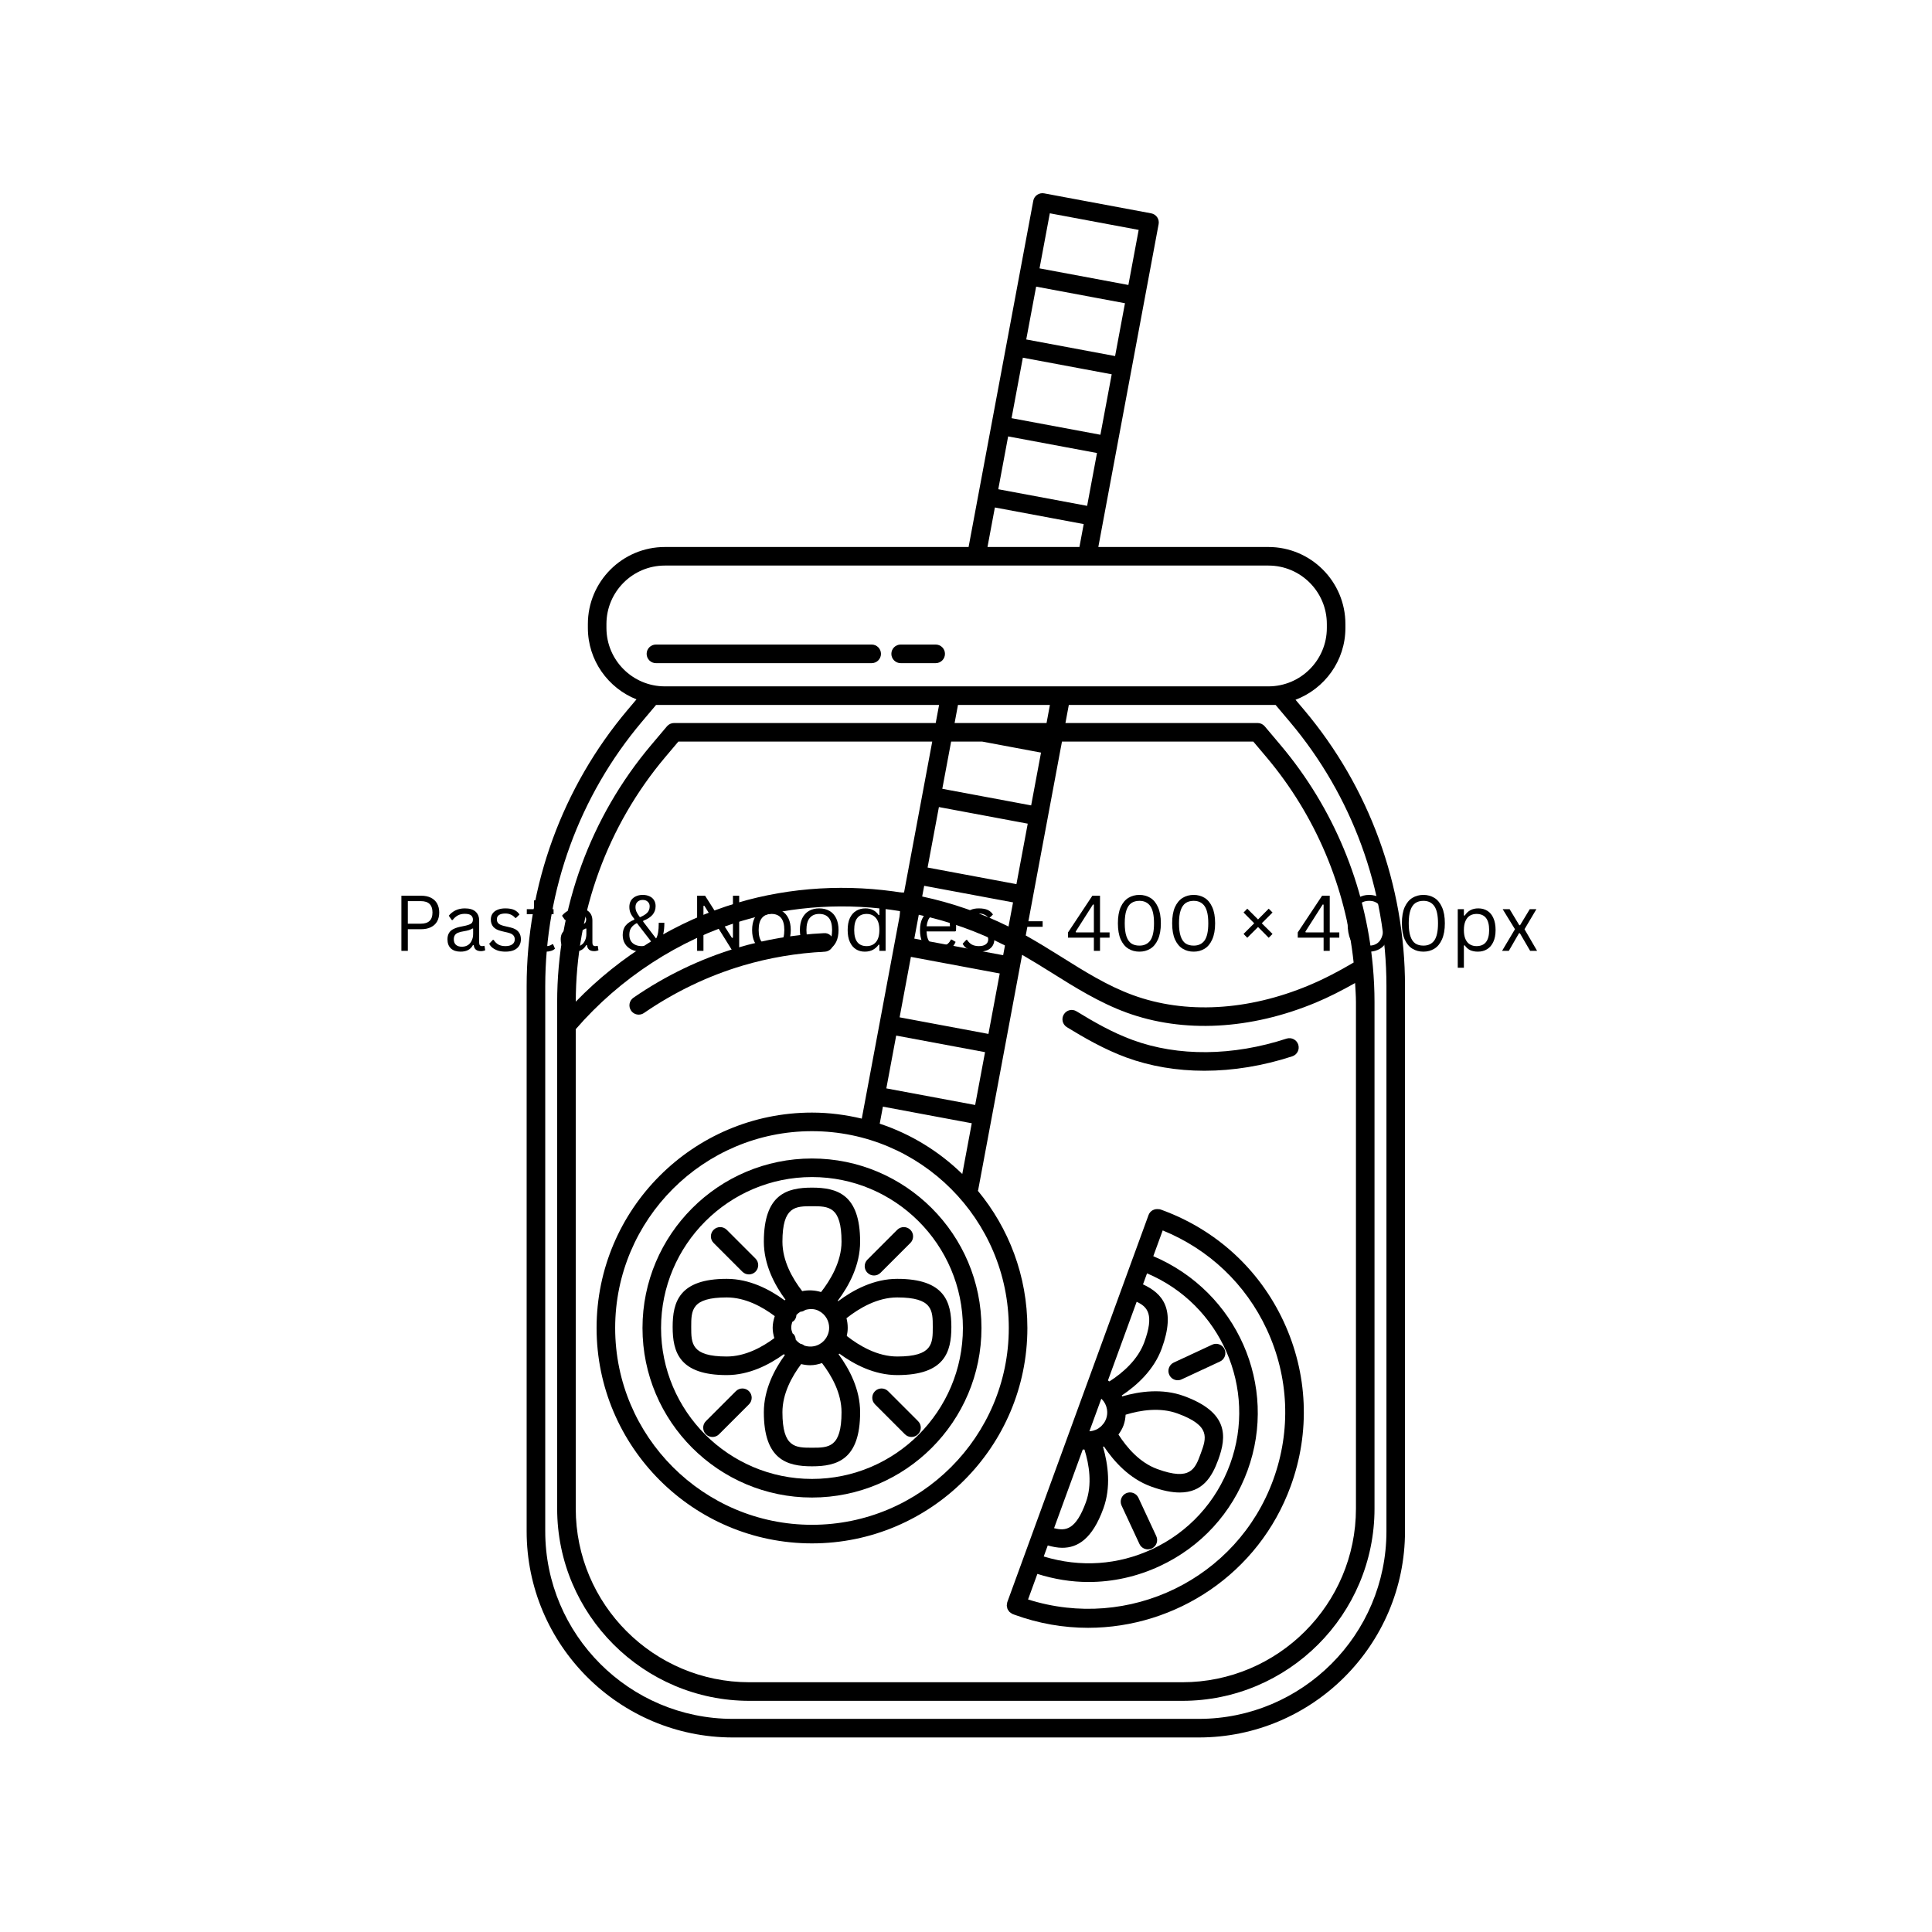 <svg xmlns="http://www.w3.org/2000/svg" xmlns:xlink="http://www.w3.org/1999/xlink" width="400" zoomAndPan="magnify" viewBox="0 0 300 300" height="400" preserveAspectRatio="xMidYMid meet" version="1.0"><defs><g/><clipPath id="9fb0ffc379"><path d="M 81.75 30 L 218.25 30 L 218.25 270 L 81.75 270 Z M 81.75 30 " clip-rule="nonzero"/></clipPath></defs><g clip-path="url(#9fb0ffc379)"><path fill="currentColor" d="M 202.52 110.258 L 201.168 108.66 C 205.684 106.949 208.914 102.613 208.914 97.508 L 208.914 96.895 C 208.914 90.301 203.551 84.938 196.961 84.938 L 170.547 84.938 L 171.375 80.492 L 173.438 69.457 C 173.438 69.453 173.438 69.453 173.438 69.453 L 175.719 57.246 C 175.719 57.242 175.723 57.238 175.723 57.234 C 175.723 57.23 175.723 57.23 175.723 57.227 L 177.781 46.211 C 177.781 46.207 177.785 46.203 177.785 46.199 C 177.785 46.195 177.785 46.191 177.785 46.188 L 179.898 34.875 C 179.898 34.867 179.895 34.859 179.898 34.852 C 179.898 34.836 179.91 34.824 179.91 34.812 C 180.059 34.027 179.543 33.277 178.762 33.129 L 162.129 30.023 C 161.352 29.883 160.594 30.391 160.445 31.176 C 160.445 31.188 160.449 31.199 160.449 31.211 C 160.445 31.227 160.434 31.234 160.434 31.25 L 150.402 84.938 L 103.238 84.938 C 96.648 84.938 91.285 90.301 91.285 96.895 L 91.285 97.508 C 91.285 102.539 94.418 106.836 98.832 108.598 L 97.43 110.258 C 87.336 122.238 81.777 137.457 81.777 153.117 L 81.777 237.77 C 81.777 255.43 96.145 269.793 113.801 269.793 L 186.148 269.793 C 203.805 269.793 218.168 255.43 218.168 237.77 L 218.168 153.117 C 218.168 137.453 212.613 122.234 202.52 110.258 Z M 163.016 33.121 L 176.812 35.699 L 175.215 44.25 L 161.418 41.672 Z M 160.891 44.508 L 174.684 47.086 L 173.152 55.289 L 159.355 52.711 Z M 158.828 55.543 L 172.625 58.121 L 170.871 67.508 L 157.074 64.934 Z M 156.543 67.766 L 170.34 70.344 L 168.809 78.547 L 155.012 75.969 Z M 154.484 78.801 L 168.277 81.379 L 167.613 84.938 L 153.336 84.938 Z M 94.168 97.508 L 94.168 96.895 C 94.168 91.891 98.234 87.82 103.238 87.82 L 196.961 87.82 C 201.965 87.82 206.031 91.891 206.031 96.895 L 206.031 97.508 C 206.031 102.512 201.965 106.578 196.961 106.578 L 103.238 106.578 C 98.234 106.578 94.168 102.512 94.168 97.508 Z M 152.512 115.152 L 161.648 116.863 L 160.117 125.062 L 146.32 122.484 L 147.691 115.152 Z M 148.23 112.27 L 148.754 109.461 L 163.031 109.461 L 162.508 112.27 Z M 159.586 127.898 L 157.832 137.289 L 144.035 134.711 L 145.793 125.32 Z M 156.645 206.211 C 156.645 223.062 142.938 236.77 126.086 236.77 C 109.234 236.77 95.523 223.062 95.523 206.211 C 95.523 189.359 109.234 175.648 126.086 175.648 C 142.938 175.648 156.645 189.359 156.645 206.211 Z M 136.602 174.484 L 137.098 171.84 L 150.895 174.418 L 149.422 182.297 C 145.832 178.793 141.465 176.098 136.602 174.484 Z M 137.629 169.004 L 139.16 160.805 L 152.957 163.379 L 151.422 171.582 Z M 139.691 157.969 L 141.445 148.582 L 155.238 151.16 L 153.484 160.547 Z M 141.973 145.746 L 142.668 142.043 C 147.34 143.051 151.816 144.641 156.051 146.812 L 155.77 148.324 Z M 143.195 139.207 L 143.508 137.547 L 157.305 140.121 L 156.602 143.871 C 152.375 141.777 147.887 140.211 143.195 139.207 Z M 140.367 138.656 C 131.68 137.227 122.766 137.734 114.488 140.191 C 105.113 142.984 96.336 148.383 89.406 155.539 C 89.422 141.668 94.348 128.188 103.285 117.582 L 105.336 115.152 L 144.758 115.152 Z M 115.312 142.961 C 123.148 140.629 131.598 140.141 139.836 141.492 L 133.816 173.699 C 131.328 173.109 128.75 172.762 126.086 172.762 C 107.645 172.762 92.637 187.77 92.637 206.211 C 92.637 224.652 107.645 239.656 126.086 239.656 C 144.527 239.656 159.531 224.652 159.531 206.211 C 159.531 198.121 156.641 190.695 151.844 184.906 C 151.855 184.867 151.883 184.836 151.887 184.797 L 153.992 173.539 C 153.992 173.535 153.996 173.531 153.996 173.531 C 153.996 173.527 153.996 173.523 153.996 173.52 L 156.055 162.5 C 156.055 162.5 156.059 162.496 156.059 162.492 C 156.059 162.488 156.059 162.488 156.059 162.484 L 158.34 150.273 C 158.34 150.273 158.34 150.273 158.34 150.27 L 158.715 148.262 C 160.227 149.141 161.73 150.059 163.191 150.977 C 166.871 153.285 170.684 155.676 174.898 157.223 C 183.734 160.457 194.199 159.906 204.352 155.668 C 206.359 154.832 208.391 153.785 210.418 152.645 C 210.469 153.629 210.551 154.613 210.551 155.605 L 210.551 234.254 C 210.551 249.125 198.453 261.219 183.582 261.219 L 116.367 261.219 C 101.496 261.219 89.402 249.125 89.402 234.254 L 89.402 159.809 C 96.27 151.879 105.441 145.898 115.312 142.961 Z M 203.238 153.008 C 193.762 156.969 184.051 157.504 175.891 154.512 C 171.961 153.07 168.445 150.867 164.723 148.531 C 162.977 147.438 161.164 146.32 159.277 145.258 L 160.402 139.234 L 160.566 138.344 L 162.68 127.039 C 162.684 127.027 162.688 127.023 162.688 127.016 C 162.691 127.008 162.688 127 162.688 126.992 L 164.746 115.98 C 164.746 115.977 164.746 115.977 164.75 115.977 C 164.75 115.973 164.75 115.973 164.75 115.973 L 164.902 115.152 L 194.613 115.152 L 196.664 117.582 C 204.289 126.629 208.965 137.773 210.191 149.461 C 207.871 150.836 205.539 152.047 203.238 153.008 Z M 215.285 237.77 C 215.285 253.836 202.215 266.906 186.148 266.906 L 113.801 266.906 C 97.734 266.906 84.664 253.836 84.664 237.77 L 84.664 153.117 C 84.664 138.137 89.98 123.574 99.637 112.117 L 101.875 109.461 L 145.82 109.461 L 145.297 112.27 L 104.668 112.27 C 104.242 112.27 103.84 112.457 103.566 112.781 L 101.082 115.723 C 91.688 126.867 86.516 141.031 86.516 155.605 L 86.516 234.254 C 86.516 250.711 99.91 264.105 116.367 264.105 L 183.582 264.105 C 200.043 264.105 213.434 250.711 213.434 234.254 L 213.434 155.605 C 213.434 153.742 213.344 151.887 213.176 150.039 C 213.176 150.027 213.176 150.016 213.172 150.004 C 212.027 137.438 207.051 125.434 198.867 115.723 L 196.387 112.781 C 196.113 112.457 195.711 112.27 195.285 112.27 L 165.441 112.27 L 165.965 109.461 L 198.074 109.461 L 200.312 112.117 C 209.969 123.574 215.285 138.133 215.285 153.117 Z M 215.285 237.77 " fill-opacity="1" fill-rule="nonzero"/></g><path fill="currentColor" d="M 165.664 159.496 C 168.309 161.121 171.477 162.949 174.898 164.207 C 178.645 165.578 182.746 166.266 187.012 166.266 C 191.465 166.266 196.09 165.516 200.668 164.023 C 201.426 163.773 201.836 162.961 201.59 162.203 C 201.344 161.441 200.523 161.035 199.773 161.277 C 191.422 164.004 182.941 164.078 175.891 161.496 C 172.715 160.332 169.824 158.668 167.172 157.043 C 166.492 156.617 165.605 156.832 165.191 157.516 C 164.773 158.195 164.984 159.082 165.664 159.496 Z M 165.664 159.496 " fill-opacity="1" fill-rule="nonzero"/><path fill="currentColor" d="M 99.18 157.551 C 99.461 157.551 99.75 157.469 99.996 157.297 C 104.75 154.031 109.902 151.555 115.312 149.941 C 119.414 148.723 123.703 147.996 128.062 147.781 C 128.855 147.746 129.473 147.066 129.43 146.273 C 129.395 145.477 128.727 144.809 127.922 144.902 C 123.332 145.125 118.812 145.891 114.488 147.176 C 108.789 148.875 103.363 151.48 98.363 154.922 C 97.707 155.371 97.539 156.27 97.992 156.926 C 98.27 157.336 98.723 157.551 99.18 157.551 Z M 99.18 157.551 " fill-opacity="1" fill-rule="nonzero"/><path fill="currentColor" d="M 99.766 206.211 C 99.766 220.727 111.574 232.535 126.086 232.535 C 140.598 232.535 152.402 220.727 152.402 206.211 C 152.402 191.699 140.598 179.891 126.086 179.891 C 111.574 179.891 99.766 191.699 99.766 206.211 Z M 149.52 206.211 C 149.52 219.137 139.008 229.648 126.086 229.648 C 113.164 229.648 102.648 219.137 102.648 206.211 C 102.648 193.289 113.164 182.773 126.086 182.773 C 139.008 182.773 149.52 193.289 149.52 206.211 Z M 149.52 206.211 " fill-opacity="1" fill-rule="nonzero"/><path fill="currentColor" d="M 118.609 192.812 C 118.609 196.359 120.254 199.496 121.969 201.82 C 121.926 201.855 121.875 201.879 121.832 201.914 C 119.516 200.215 116.379 198.578 112.848 198.578 C 105.465 198.578 104.449 202.172 104.449 206.051 C 104.449 209.93 105.465 213.523 112.848 213.523 C 116.32 213.523 119.418 211.934 121.715 210.277 C 121.762 210.324 121.824 210.355 121.875 210.402 C 120.219 212.688 118.609 215.797 118.609 219.289 C 118.609 226.668 122.207 227.688 126.086 227.688 C 129.965 227.688 133.559 226.668 133.559 219.289 C 133.559 215.742 131.902 212.59 130.215 210.289 C 130.254 210.254 130.297 210.223 130.332 210.188 C 132.637 211.875 135.781 213.523 139.32 213.523 C 146.707 213.523 147.727 209.93 147.727 206.051 C 147.727 202.172 146.707 198.578 139.32 198.578 C 135.695 198.578 132.48 200.305 130.145 202.055 C 130.125 202.031 130.109 202 130.086 201.98 C 131.844 199.641 133.559 196.441 133.559 192.812 C 133.559 185.43 129.965 184.414 126.086 184.414 C 122.207 184.414 118.609 185.43 118.609 192.812 Z M 120.238 207.785 C 118.301 209.223 115.684 210.637 112.848 210.637 C 107.332 210.637 107.332 208.613 107.332 206.051 C 107.332 203.484 107.332 201.465 112.848 201.465 C 115.715 201.465 118.352 202.898 120.305 204.367 C 120.113 204.949 119.98 205.555 119.98 206.172 C 119.98 206.734 120.086 207.27 120.238 207.785 Z M 139.32 201.465 C 144.84 201.465 144.84 203.484 144.84 206.051 C 144.84 208.613 144.84 210.637 139.32 210.637 C 136.258 210.637 133.453 208.992 131.488 207.449 C 131.582 207.035 131.633 206.609 131.633 206.172 C 131.633 205.672 131.566 205.172 131.441 204.691 C 133.43 203.121 136.246 201.465 139.32 201.465 Z M 130.672 219.289 C 130.672 224.801 128.652 224.801 126.086 224.801 C 123.52 224.801 121.496 224.801 121.496 219.289 C 121.496 216.406 122.957 213.746 124.406 211.812 C 124.863 211.926 125.336 211.992 125.812 211.992 C 126.441 211.992 127.051 211.855 127.641 211.656 C 129.133 213.602 130.672 216.328 130.672 219.289 Z M 122.863 206.172 C 122.863 205.859 122.93 205.562 123.02 205.273 C 123.141 205.199 123.258 205.121 123.355 205.008 C 123.559 204.766 123.648 204.477 123.668 204.18 C 123.852 203.984 124.059 203.824 124.285 203.688 C 124.555 203.664 124.816 203.582 125.039 203.406 C 125.719 203.215 126.453 203.207 127.086 203.523 C 127.09 203.527 127.094 203.527 127.098 203.527 C 127.102 203.531 127.102 203.531 127.105 203.535 C 127.637 203.789 128.086 204.211 128.371 204.727 C 128.375 204.73 128.375 204.73 128.375 204.734 C 128.621 205.18 128.75 205.664 128.75 206.172 C 128.75 206.621 128.652 207.043 128.457 207.43 C 128.453 207.438 128.453 207.441 128.453 207.449 C 128.449 207.453 128.445 207.457 128.441 207.461 C 128.188 208 127.758 208.453 127.238 208.734 C 127.234 208.734 127.234 208.738 127.23 208.738 C 127.227 208.742 127.223 208.738 127.219 208.742 C 126.516 209.137 125.656 209.191 124.898 208.945 C 124.898 208.941 124.895 208.938 124.895 208.938 C 124.711 208.781 124.496 208.699 124.277 208.652 C 124.004 208.488 123.77 208.273 123.562 208.023 C 123.543 207.73 123.461 207.438 123.258 207.195 C 123.203 207.133 123.129 207.098 123.07 207.047 C 122.973 206.762 122.863 206.484 122.863 206.172 Z M 130.672 192.812 C 130.672 195.961 128.883 198.855 127.496 200.629 C 126.547 200.344 125.535 200.281 124.566 200.488 C 123.039 198.512 121.496 195.785 121.496 192.812 C 121.496 187.301 123.52 187.301 126.086 187.301 C 128.652 187.301 130.672 187.301 130.672 192.812 Z M 130.672 192.812 " fill-opacity="1" fill-rule="nonzero"/><path fill="currentColor" d="M 135.715 198.059 C 136.082 198.059 136.453 197.918 136.734 197.633 L 141.363 193.004 C 141.926 192.441 141.926 191.527 141.363 190.965 C 140.797 190.402 139.887 190.402 139.32 190.965 L 134.695 195.594 C 134.129 196.16 134.129 197.07 134.695 197.633 C 134.977 197.918 135.344 198.059 135.715 198.059 Z M 135.715 198.059 " fill-opacity="1" fill-rule="nonzero"/><path fill="currentColor" d="M 114.262 216.023 L 109.613 220.672 C 109.051 221.234 109.051 222.148 109.613 222.711 C 109.895 222.992 110.266 223.133 110.633 223.133 C 111.004 223.133 111.371 222.992 111.652 222.711 L 116.301 218.062 C 116.863 217.5 116.863 216.586 116.301 216.023 C 115.738 215.461 114.824 215.461 114.262 216.023 Z M 114.262 216.023 " fill-opacity="1" fill-rule="nonzero"/><path fill="currentColor" d="M 137.906 216.023 C 137.344 215.461 136.43 215.461 135.867 216.023 C 135.305 216.586 135.305 217.5 135.867 218.062 L 140.516 222.711 C 140.797 222.992 141.168 223.133 141.535 223.133 C 141.906 223.133 142.273 222.992 142.555 222.711 C 143.121 222.148 143.121 221.234 142.555 220.672 Z M 137.906 216.023 " fill-opacity="1" fill-rule="nonzero"/><path fill="currentColor" d="M 115.273 197.469 C 115.555 197.75 115.922 197.891 116.293 197.891 C 116.66 197.891 117.031 197.75 117.312 197.469 C 117.875 196.906 117.875 195.992 117.312 195.43 L 112.848 190.965 C 112.285 190.402 111.371 190.402 110.809 190.965 C 110.246 191.527 110.246 192.441 110.809 193.004 Z M 115.273 197.469 " fill-opacity="1" fill-rule="nonzero"/><path fill="currentColor" d="M 156.445 249.84 C 156.48 249.926 156.539 250 156.594 250.078 C 156.645 250.152 156.684 250.23 156.75 250.293 C 156.82 250.363 156.91 250.414 156.996 250.469 C 157.059 250.512 157.105 250.566 157.176 250.598 C 157.184 250.602 157.23 250.617 157.258 250.629 C 157.262 250.633 157.266 250.637 157.27 250.637 C 157.273 250.637 157.273 250.637 157.277 250.637 C 157.375 250.68 157.512 250.73 157.535 250.738 C 161.305 252.113 165.164 252.766 168.961 252.766 C 182.617 252.762 195.469 244.336 200.414 230.781 C 203.477 222.387 203.086 213.305 199.32 205.203 C 195.551 197.105 188.852 190.957 180.363 187.863 C 180.352 187.855 180.27 187.828 180.199 187.809 C 180.199 187.809 180.199 187.805 180.195 187.805 C 180.195 187.805 180.195 187.805 180.191 187.805 C 180.16 187.797 180.121 187.781 180.113 187.781 C 180.043 187.758 179.977 187.773 179.906 187.762 C 179.242 187.668 178.586 188.016 178.348 188.664 L 175.906 195.355 C 175.906 195.355 175.902 195.355 175.902 195.359 L 168.879 214.613 C 168.879 214.617 168.875 214.617 168.875 214.617 L 156.41 248.785 C 156.379 248.871 156.383 248.961 156.371 249.047 C 156.355 249.133 156.332 249.215 156.332 249.301 C 156.332 249.398 156.359 249.492 156.383 249.586 C 156.402 249.672 156.41 249.758 156.445 249.84 Z M 176.5 202.141 C 178.23 202.93 179.238 204.16 177.691 208.402 C 176.684 211.156 174.332 213.184 172.27 214.508 C 172.215 214.473 172.16 214.438 172.105 214.402 C 172.082 214.387 172.066 214.363 172.043 214.352 Z M 171.004 217.207 C 171.027 217.23 171.066 217.238 171.09 217.262 C 171.098 217.27 171.102 217.277 171.113 217.285 C 171.52 217.699 171.793 218.246 171.891 218.844 C 171.891 218.848 171.891 218.852 171.895 218.859 C 171.895 218.859 171.895 218.859 171.895 218.863 C 171.895 218.867 171.895 218.871 171.895 218.875 C 171.973 219.363 171.926 219.848 171.754 220.324 C 171.668 220.559 171.555 220.777 171.418 220.977 C 171.379 221.031 171.328 221.074 171.285 221.125 C 171.176 221.266 171.062 221.406 170.93 221.523 C 170.926 221.523 170.926 221.527 170.926 221.527 C 170.922 221.531 170.918 221.535 170.914 221.535 C 170.469 221.93 169.898 222.18 169.273 222.238 C 169.238 222.242 169.199 222.242 169.164 222.246 Z M 168.129 225.082 C 168.219 225.094 168.309 225.074 168.398 225.086 C 169.129 227.43 169.625 230.5 168.617 233.27 C 167.078 237.488 165.527 237.797 163.676 237.289 Z M 162.695 239.977 C 163.453 240.184 164.211 240.34 164.949 240.34 C 167.359 240.34 169.617 238.945 171.324 234.254 C 172.539 230.93 172.07 227.414 171.277 224.672 C 171.285 224.668 171.297 224.664 171.305 224.66 C 171.344 224.645 171.371 224.617 171.41 224.598 C 172.992 226.969 175.387 229.605 178.719 230.82 C 180.496 231.469 181.961 231.754 183.184 231.754 C 186.715 231.754 188.176 229.387 189.168 226.672 C 190.5 223.031 190.773 219.309 183.844 216.777 C 180.508 215.562 176.98 216.039 174.242 216.832 C 174.227 216.797 174.223 216.754 174.207 216.719 C 174.199 216.711 174.191 216.703 174.188 216.691 C 176.562 215.105 179.188 212.711 180.398 209.387 C 182.637 203.258 180.527 200.84 177.484 199.438 L 178.109 197.727 C 189.531 202.543 195.301 215.578 191.008 227.344 C 188.863 233.227 184.555 237.922 178.883 240.562 C 173.629 243.008 167.781 243.43 162.07 241.691 Z M 173.672 222.754 C 174 222.309 174.277 221.832 174.469 221.309 C 174.66 220.777 174.754 220.227 174.785 219.676 C 177.105 218.965 180.121 218.492 182.852 219.488 C 188.031 221.375 187.336 223.277 186.457 225.684 C 185.578 228.094 184.883 230 179.707 228.113 C 176.965 227.113 174.992 224.801 173.672 222.754 Z M 161.082 244.395 C 163.684 245.215 166.348 245.652 169.012 245.652 C 172.793 245.652 176.566 244.824 180.098 243.176 C 186.469 240.211 191.309 234.941 193.719 228.336 C 198.527 215.152 192.078 200.594 179.082 195.059 L 180.543 191.059 C 187.703 193.977 193.426 199.375 196.703 206.422 C 200.148 213.824 200.5 222.121 197.703 229.789 C 192.082 245.199 175.281 253.324 159.637 248.363 Z M 161.082 244.395 " fill-opacity="1" fill-rule="nonzero"/><path fill="currentColor" d="M 176.934 239.75 C 177.176 240.273 177.695 240.582 178.238 240.582 C 178.445 240.582 178.648 240.539 178.848 240.449 C 179.57 240.113 179.883 239.258 179.547 238.531 L 176.773 232.57 C 176.441 231.852 175.578 231.539 174.859 231.871 C 174.137 232.207 173.824 233.062 174.16 233.789 Z M 176.934 239.75 " fill-opacity="1" fill-rule="nonzero"/><path fill="currentColor" d="M 190.141 209.5 C 189.809 208.777 188.949 208.465 188.227 208.801 L 182.266 211.574 C 181.543 211.91 181.23 212.766 181.566 213.488 C 181.809 214.012 182.328 214.324 182.871 214.324 C 183.078 214.324 183.285 214.281 183.48 214.188 L 189.441 211.414 C 190.164 211.082 190.477 210.223 190.141 209.5 Z M 190.141 209.5 " fill-opacity="1" fill-rule="nonzero"/><path fill="currentColor" d="M 136.797 101.531 C 136.797 100.73 136.148 100.086 135.352 100.086 L 101.852 100.086 C 101.055 100.086 100.41 100.73 100.41 101.531 C 100.41 102.328 101.055 102.973 101.852 102.973 L 135.352 102.973 C 136.148 102.973 136.797 102.328 136.797 101.531 Z M 136.797 101.531 " fill-opacity="1" fill-rule="nonzero"/><path fill="currentColor" d="M 139.855 102.973 L 145.293 102.973 C 146.09 102.973 146.734 102.328 146.734 101.531 C 146.734 100.73 146.09 100.086 145.293 100.086 L 139.855 100.086 C 139.059 100.086 138.41 100.73 138.41 101.531 C 138.41 102.328 139.059 102.973 139.855 102.973 Z M 139.855 102.973 " fill-opacity="1" fill-rule="nonzero"/><g fill="#000000" fill-opacity="1"><g transform="translate(61.031, 147.647)"><g><path d="M 4.359 -8.562 C 4.953 -8.562 5.457 -8.457 5.875 -8.25 C 6.301 -8.039 6.625 -7.738 6.844 -7.344 C 7.062 -6.945 7.172 -6.484 7.172 -5.953 C 7.172 -5.422 7.062 -4.957 6.844 -4.562 C 6.625 -4.176 6.301 -3.879 5.875 -3.672 C 5.457 -3.461 4.953 -3.359 4.359 -3.359 L 2.297 -3.359 L 2.297 0 L 1.297 0 L 1.297 -8.562 Z M 4.328 -4.219 C 5.523 -4.219 6.125 -4.797 6.125 -5.953 C 6.125 -7.129 5.523 -7.719 4.328 -7.719 L 2.297 -7.719 L 2.297 -4.219 Z M 4.328 -4.219 "/></g></g><g transform="translate(68.842, 147.647)"><g><path d="M 2.672 0.125 C 2.035 0.125 1.535 -0.039 1.172 -0.375 C 0.816 -0.707 0.641 -1.18 0.641 -1.797 C 0.641 -2.18 0.719 -2.504 0.875 -2.766 C 1.031 -3.035 1.273 -3.25 1.609 -3.406 C 1.941 -3.57 2.375 -3.703 2.906 -3.797 C 3.375 -3.879 3.727 -3.969 3.969 -4.062 C 4.219 -4.156 4.383 -4.266 4.469 -4.391 C 4.551 -4.516 4.594 -4.664 4.594 -4.844 C 4.594 -5.133 4.492 -5.359 4.297 -5.516 C 4.098 -5.672 3.773 -5.75 3.328 -5.75 C 2.91 -5.75 2.551 -5.664 2.25 -5.5 C 1.957 -5.344 1.688 -5.102 1.438 -4.781 L 1.312 -4.781 L 0.844 -5.453 C 1.113 -5.797 1.457 -6.07 1.875 -6.281 C 2.301 -6.488 2.785 -6.594 3.328 -6.594 C 4.086 -6.594 4.648 -6.422 5.016 -6.078 C 5.379 -5.742 5.562 -5.285 5.562 -4.703 L 5.562 -1.266 C 5.562 -0.91 5.711 -0.734 6.016 -0.734 C 6.117 -0.734 6.219 -0.75 6.312 -0.781 L 6.391 -0.766 L 6.5 -0.094 C 6.426 -0.051 6.332 -0.02 6.219 0 C 6.102 0.031 5.984 0.047 5.859 0.047 C 5.504 0.047 5.234 -0.031 5.047 -0.188 C 4.867 -0.344 4.758 -0.57 4.719 -0.875 L 4.594 -0.891 C 4.406 -0.547 4.156 -0.289 3.844 -0.125 C 3.531 0.039 3.141 0.125 2.672 0.125 Z M 2.875 -0.641 C 3.238 -0.641 3.551 -0.723 3.812 -0.891 C 4.07 -1.055 4.27 -1.289 4.406 -1.594 C 4.551 -1.895 4.625 -2.238 4.625 -2.625 L 4.625 -3.453 L 4.516 -3.469 C 4.367 -3.375 4.191 -3.289 3.984 -3.219 C 3.785 -3.156 3.5 -3.094 3.125 -3.031 C 2.75 -2.977 2.453 -2.898 2.234 -2.797 C 2.016 -2.691 1.859 -2.555 1.766 -2.391 C 1.672 -2.234 1.625 -2.035 1.625 -1.797 C 1.625 -1.422 1.734 -1.133 1.953 -0.938 C 2.172 -0.738 2.477 -0.641 2.875 -0.641 Z M 2.875 -0.641 "/></g></g><g transform="translate(75.527, 147.647)"><g><path d="M 2.953 0.125 C 2.547 0.125 2.164 0.07 1.812 -0.031 C 1.469 -0.145 1.176 -0.297 0.938 -0.484 C 0.707 -0.672 0.539 -0.879 0.438 -1.109 L 1 -1.703 L 1.125 -1.703 C 1.332 -1.379 1.582 -1.133 1.875 -0.969 C 2.176 -0.812 2.535 -0.734 2.953 -0.734 C 3.422 -0.734 3.781 -0.828 4.031 -1.016 C 4.281 -1.203 4.406 -1.457 4.406 -1.781 C 4.406 -2.039 4.328 -2.254 4.172 -2.422 C 4.023 -2.586 3.785 -2.711 3.453 -2.797 L 2.359 -3.062 C 1.773 -3.195 1.348 -3.414 1.078 -3.719 C 0.816 -4.031 0.688 -4.41 0.688 -4.859 C 0.688 -5.211 0.773 -5.52 0.953 -5.781 C 1.129 -6.039 1.383 -6.238 1.719 -6.375 C 2.062 -6.52 2.469 -6.594 2.938 -6.594 C 3.531 -6.594 4 -6.508 4.344 -6.344 C 4.688 -6.176 4.953 -5.941 5.141 -5.641 L 4.594 -5.109 L 4.484 -5.109 C 4.273 -5.348 4.047 -5.52 3.797 -5.625 C 3.555 -5.738 3.27 -5.797 2.938 -5.797 C 2.508 -5.797 2.18 -5.719 1.953 -5.562 C 1.734 -5.406 1.625 -5.188 1.625 -4.906 C 1.625 -4.633 1.703 -4.422 1.859 -4.266 C 2.016 -4.109 2.297 -3.977 2.703 -3.875 L 3.766 -3.625 C 4.328 -3.488 4.734 -3.266 4.984 -2.953 C 5.234 -2.648 5.359 -2.266 5.359 -1.797 C 5.359 -1.422 5.27 -1.086 5.094 -0.797 C 4.914 -0.504 4.645 -0.273 4.281 -0.109 C 3.914 0.047 3.473 0.125 2.953 0.125 Z M 2.953 0.125 "/></g></g><g transform="translate(81.504, 147.647)"><g><path d="M 4.375 -1.031 L 4.672 -0.344 C 4.523 -0.188 4.328 -0.07 4.078 0 C 3.828 0.082 3.555 0.125 3.266 0.125 C 2.035 0.125 1.422 -0.5 1.422 -1.75 L 1.422 -5.688 L 0.297 -5.688 L 0.297 -6.469 L 1.422 -6.469 L 1.422 -7.828 L 2.375 -8 L 2.375 -6.469 L 4.453 -6.469 L 4.453 -5.688 L 2.375 -5.688 L 2.375 -1.844 C 2.375 -1.102 2.695 -0.734 3.344 -0.734 C 3.695 -0.734 4 -0.832 4.25 -1.031 Z M 4.375 -1.031 "/></g></g><g transform="translate(86.426, 147.647)"><g><path d="M 2.672 0.125 C 2.035 0.125 1.535 -0.039 1.172 -0.375 C 0.816 -0.707 0.641 -1.18 0.641 -1.797 C 0.641 -2.18 0.719 -2.504 0.875 -2.766 C 1.031 -3.035 1.273 -3.25 1.609 -3.406 C 1.941 -3.57 2.375 -3.703 2.906 -3.797 C 3.375 -3.879 3.727 -3.969 3.969 -4.062 C 4.219 -4.156 4.383 -4.266 4.469 -4.391 C 4.551 -4.516 4.594 -4.664 4.594 -4.844 C 4.594 -5.133 4.492 -5.359 4.297 -5.516 C 4.098 -5.672 3.773 -5.75 3.328 -5.75 C 2.91 -5.75 2.551 -5.664 2.25 -5.5 C 1.957 -5.344 1.688 -5.102 1.438 -4.781 L 1.312 -4.781 L 0.844 -5.453 C 1.113 -5.797 1.457 -6.07 1.875 -6.281 C 2.301 -6.488 2.785 -6.594 3.328 -6.594 C 4.086 -6.594 4.648 -6.422 5.016 -6.078 C 5.379 -5.742 5.562 -5.285 5.562 -4.703 L 5.562 -1.266 C 5.562 -0.91 5.711 -0.734 6.016 -0.734 C 6.117 -0.734 6.219 -0.75 6.312 -0.781 L 6.391 -0.766 L 6.5 -0.094 C 6.426 -0.051 6.332 -0.02 6.219 0 C 6.102 0.031 5.984 0.047 5.859 0.047 C 5.504 0.047 5.234 -0.031 5.047 -0.188 C 4.867 -0.344 4.758 -0.57 4.719 -0.875 L 4.594 -0.891 C 4.406 -0.547 4.156 -0.289 3.844 -0.125 C 3.531 0.039 3.141 0.125 2.672 0.125 Z M 2.875 -0.641 C 3.238 -0.641 3.551 -0.723 3.812 -0.891 C 4.07 -1.055 4.27 -1.289 4.406 -1.594 C 4.551 -1.895 4.625 -2.238 4.625 -2.625 L 4.625 -3.453 L 4.516 -3.469 C 4.367 -3.375 4.191 -3.289 3.984 -3.219 C 3.785 -3.156 3.5 -3.094 3.125 -3.031 C 2.75 -2.977 2.453 -2.898 2.234 -2.797 C 2.016 -2.691 1.859 -2.555 1.766 -2.391 C 1.672 -2.234 1.625 -2.035 1.625 -1.797 C 1.625 -1.422 1.734 -1.133 1.953 -0.938 C 2.172 -0.738 2.477 -0.641 2.875 -0.641 Z M 2.875 -0.641 "/></g></g><g transform="translate(93.111, 147.647)"><g/></g><g transform="translate(96.053, 147.647)"><g><path d="M 3.594 0.125 C 3 0.125 2.477 0.02 2.031 -0.188 C 1.582 -0.406 1.238 -0.707 1 -1.094 C 0.758 -1.477 0.641 -1.93 0.641 -2.453 C 0.641 -3.055 0.789 -3.547 1.094 -3.922 C 1.395 -4.297 1.836 -4.598 2.422 -4.828 L 2.453 -4.953 C 2.16 -5.305 1.957 -5.617 1.844 -5.891 C 1.727 -6.172 1.672 -6.484 1.672 -6.828 C 1.672 -7.18 1.75 -7.5 1.906 -7.781 C 2.07 -8.062 2.312 -8.281 2.625 -8.438 C 2.945 -8.602 3.32 -8.688 3.75 -8.688 C 4.156 -8.688 4.508 -8.613 4.812 -8.469 C 5.113 -8.332 5.344 -8.133 5.5 -7.875 C 5.664 -7.613 5.75 -7.305 5.75 -6.953 C 5.75 -6.422 5.586 -5.969 5.266 -5.594 C 4.941 -5.219 4.461 -4.91 3.828 -4.672 L 3.812 -4.547 L 5.828 -1.906 C 5.984 -2.188 6.086 -2.516 6.141 -2.891 C 6.203 -3.273 6.234 -3.703 6.234 -4.172 L 6.234 -4.359 L 7.109 -4.359 C 7.109 -3.004 6.867 -1.957 6.391 -1.219 C 6.555 -1.031 6.695 -0.906 6.812 -0.844 C 6.926 -0.781 7.039 -0.75 7.156 -0.75 C 7.281 -0.75 7.395 -0.766 7.5 -0.797 L 7.594 -0.781 L 7.734 -0.078 C 7.66 -0.023 7.566 0.008 7.453 0.031 C 7.336 0.062 7.223 0.078 7.109 0.078 C 6.828 0.078 6.582 0.02 6.375 -0.094 C 6.176 -0.207 6 -0.379 5.844 -0.609 L 5.719 -0.609 C 5.238 -0.117 4.531 0.125 3.594 0.125 Z M 3.312 -5.219 C 3.82 -5.426 4.203 -5.66 4.453 -5.922 C 4.703 -6.18 4.828 -6.516 4.828 -6.922 C 4.828 -7.211 4.727 -7.445 4.531 -7.625 C 4.344 -7.812 4.082 -7.906 3.75 -7.906 C 3.414 -7.906 3.145 -7.805 2.938 -7.609 C 2.727 -7.41 2.625 -7.141 2.625 -6.797 C 2.625 -6.547 2.672 -6.312 2.766 -6.094 C 2.859 -5.875 3.039 -5.582 3.312 -5.219 Z M 3.625 -0.734 C 4.27 -0.734 4.805 -0.895 5.234 -1.219 L 2.844 -4.312 C 2.469 -4.125 2.176 -3.883 1.969 -3.594 C 1.77 -3.312 1.672 -2.953 1.672 -2.516 C 1.672 -2.129 1.75 -1.801 1.906 -1.531 C 2.07 -1.27 2.301 -1.07 2.594 -0.938 C 2.883 -0.801 3.227 -0.734 3.625 -0.734 Z M 3.625 -0.734 "/></g></g><g transform="translate(104.01, 147.647)"><g/></g><g transform="translate(106.951, 147.647)"><g><path d="M 2.281 0 L 1.297 0 L 1.297 -8.562 L 2.531 -8.562 L 6.703 -2.016 L 6.859 -2.047 L 6.859 -8.562 L 7.828 -8.562 L 7.828 0 L 6.781 0 L 2.422 -7 L 2.281 -6.984 Z M 2.281 0 "/></g></g><g transform="translate(116.086, 147.647)"><g><path d="M 3.703 0.125 C 3.098 0.125 2.566 -0.004 2.109 -0.266 C 1.66 -0.523 1.312 -0.906 1.062 -1.406 C 0.82 -1.906 0.703 -2.516 0.703 -3.234 C 0.703 -3.941 0.82 -4.547 1.062 -5.047 C 1.312 -5.555 1.66 -5.941 2.109 -6.203 C 2.566 -6.461 3.098 -6.594 3.703 -6.594 C 4.316 -6.594 4.848 -6.461 5.297 -6.203 C 5.754 -5.941 6.102 -5.555 6.344 -5.047 C 6.582 -4.547 6.703 -3.941 6.703 -3.234 C 6.703 -2.516 6.582 -1.906 6.344 -1.406 C 6.102 -0.906 5.754 -0.523 5.297 -0.266 C 4.848 -0.004 4.316 0.125 3.703 0.125 Z M 3.703 -0.734 C 4.348 -0.734 4.844 -0.938 5.188 -1.344 C 5.531 -1.75 5.703 -2.379 5.703 -3.234 C 5.703 -4.086 5.531 -4.719 5.188 -5.125 C 4.844 -5.531 4.348 -5.734 3.703 -5.734 C 3.066 -5.734 2.578 -5.523 2.234 -5.109 C 1.891 -4.703 1.719 -4.078 1.719 -3.234 C 1.719 -2.379 1.891 -1.75 2.234 -1.344 C 2.578 -0.938 3.066 -0.734 3.703 -0.734 Z M 3.703 -0.734 "/></g></g><g transform="translate(123.504, 147.647)"><g><path d="M 3.703 0.125 C 3.098 0.125 2.566 -0.004 2.109 -0.266 C 1.66 -0.523 1.312 -0.906 1.062 -1.406 C 0.82 -1.906 0.703 -2.516 0.703 -3.234 C 0.703 -3.941 0.82 -4.547 1.062 -5.047 C 1.312 -5.555 1.66 -5.941 2.109 -6.203 C 2.566 -6.461 3.098 -6.594 3.703 -6.594 C 4.316 -6.594 4.848 -6.461 5.297 -6.203 C 5.754 -5.941 6.102 -5.555 6.344 -5.047 C 6.582 -4.547 6.703 -3.941 6.703 -3.234 C 6.703 -2.516 6.582 -1.906 6.344 -1.406 C 6.102 -0.906 5.754 -0.523 5.297 -0.266 C 4.848 -0.004 4.316 0.125 3.703 0.125 Z M 3.703 -0.734 C 4.348 -0.734 4.844 -0.938 5.188 -1.344 C 5.531 -1.75 5.703 -2.379 5.703 -3.234 C 5.703 -4.086 5.531 -4.719 5.188 -5.125 C 4.844 -5.531 4.348 -5.734 3.703 -5.734 C 3.066 -5.734 2.578 -5.523 2.234 -5.109 C 1.891 -4.703 1.719 -4.078 1.719 -3.234 C 1.719 -2.379 1.891 -1.75 2.234 -1.344 C 2.578 -0.938 3.066 -0.734 3.703 -0.734 Z M 3.703 -0.734 "/></g></g><g transform="translate(130.922, 147.647)"><g><path d="M 3.359 0.125 C 2.836 0.125 2.379 0 1.984 -0.25 C 1.586 -0.5 1.273 -0.875 1.047 -1.375 C 0.816 -1.875 0.703 -2.492 0.703 -3.234 C 0.703 -3.973 0.816 -4.594 1.047 -5.094 C 1.285 -5.594 1.613 -5.969 2.031 -6.219 C 2.445 -6.469 2.926 -6.594 3.469 -6.594 C 3.895 -6.594 4.281 -6.508 4.625 -6.344 C 4.969 -6.176 5.266 -5.91 5.516 -5.547 L 5.625 -5.562 L 5.625 -9.062 L 6.594 -9.062 L 6.594 0 L 5.625 0 L 5.625 -0.938 L 5.516 -0.969 C 5.297 -0.645 5.004 -0.379 4.641 -0.172 C 4.285 0.023 3.859 0.125 3.359 0.125 Z M 3.656 -0.734 C 4.25 -0.734 4.723 -0.938 5.078 -1.344 C 5.441 -1.758 5.625 -2.391 5.625 -3.234 C 5.625 -4.078 5.441 -4.703 5.078 -5.109 C 4.723 -5.523 4.25 -5.734 3.656 -5.734 C 3.031 -5.734 2.551 -5.531 2.219 -5.125 C 1.883 -4.727 1.719 -4.098 1.719 -3.234 C 1.719 -1.566 2.363 -0.734 3.656 -0.734 Z M 3.656 -0.734 "/></g></g><g transform="translate(138.639, 147.647)"><g><path d="M 2.578 0.125 C 2.117 0.125 1.758 -0.004 1.5 -0.266 C 1.238 -0.523 1.109 -0.914 1.109 -1.438 L 1.109 -9.062 L 2.062 -9.062 L 2.062 -1.5 C 2.062 -1.227 2.113 -1.031 2.219 -0.906 C 2.32 -0.789 2.484 -0.734 2.703 -0.734 C 2.828 -0.734 2.957 -0.754 3.094 -0.797 L 3.188 -0.781 L 3.297 -0.031 C 3.223 0.02 3.117 0.055 2.984 0.078 C 2.859 0.109 2.723 0.125 2.578 0.125 Z M 2.578 0.125 "/></g></g><g transform="translate(142.154, 147.647)"><g><path d="M 6.156 -3.016 L 1.719 -3.016 C 1.75 -2.223 1.938 -1.645 2.281 -1.281 C 2.633 -0.914 3.113 -0.734 3.719 -0.734 C 4.176 -0.734 4.547 -0.812 4.828 -0.969 C 5.109 -1.133 5.332 -1.395 5.5 -1.75 L 5.625 -1.75 L 6.234 -1.391 C 6.047 -0.922 5.742 -0.551 5.328 -0.281 C 4.922 -0.008 4.383 0.125 3.719 0.125 C 3.094 0.125 2.555 0.004 2.109 -0.234 C 1.66 -0.484 1.312 -0.859 1.062 -1.359 C 0.82 -1.859 0.703 -2.484 0.703 -3.234 C 0.703 -3.961 0.832 -4.578 1.094 -5.078 C 1.352 -5.586 1.703 -5.969 2.141 -6.219 C 2.586 -6.469 3.094 -6.594 3.656 -6.594 C 4.488 -6.594 5.133 -6.359 5.594 -5.891 C 6.062 -5.422 6.301 -4.727 6.312 -3.812 C 6.312 -3.445 6.301 -3.203 6.281 -3.078 Z M 5.359 -3.812 C 5.348 -4.5 5.195 -5 4.906 -5.312 C 4.613 -5.625 4.195 -5.781 3.656 -5.781 C 3.094 -5.781 2.648 -5.617 2.328 -5.297 C 2.004 -4.984 1.805 -4.488 1.734 -3.812 Z M 5.359 -3.812 "/></g></g><g transform="translate(149.045, 147.647)"><g><path d="M 2.953 0.125 C 2.547 0.125 2.164 0.07 1.812 -0.031 C 1.469 -0.145 1.176 -0.297 0.938 -0.484 C 0.707 -0.672 0.539 -0.879 0.438 -1.109 L 1 -1.703 L 1.125 -1.703 C 1.332 -1.379 1.582 -1.133 1.875 -0.969 C 2.176 -0.812 2.535 -0.734 2.953 -0.734 C 3.422 -0.734 3.781 -0.828 4.031 -1.016 C 4.281 -1.203 4.406 -1.457 4.406 -1.781 C 4.406 -2.039 4.328 -2.254 4.172 -2.422 C 4.023 -2.586 3.785 -2.711 3.453 -2.797 L 2.359 -3.062 C 1.773 -3.195 1.348 -3.414 1.078 -3.719 C 0.816 -4.031 0.688 -4.41 0.688 -4.859 C 0.688 -5.211 0.773 -5.52 0.953 -5.781 C 1.129 -6.039 1.383 -6.238 1.719 -6.375 C 2.062 -6.52 2.469 -6.594 2.938 -6.594 C 3.531 -6.594 4 -6.508 4.344 -6.344 C 4.688 -6.176 4.953 -5.941 5.141 -5.641 L 4.594 -5.109 L 4.484 -5.109 C 4.273 -5.348 4.047 -5.52 3.797 -5.625 C 3.555 -5.738 3.27 -5.797 2.938 -5.797 C 2.508 -5.797 2.18 -5.719 1.953 -5.562 C 1.734 -5.406 1.625 -5.188 1.625 -4.906 C 1.625 -4.633 1.703 -4.422 1.859 -4.266 C 2.016 -4.109 2.297 -3.977 2.703 -3.875 L 3.766 -3.625 C 4.328 -3.488 4.734 -3.266 4.984 -2.953 C 5.234 -2.648 5.359 -2.266 5.359 -1.797 C 5.359 -1.422 5.27 -1.086 5.094 -0.797 C 4.914 -0.504 4.645 -0.273 4.281 -0.109 C 3.914 0.047 3.473 0.125 2.953 0.125 Z M 2.953 0.125 "/></g></g><g transform="translate(155.021, 147.647)"><g/></g><g transform="translate(157.963, 147.647)"><g><path d="M 3.938 -3.734 L 0.609 -3.734 L 0.609 -4.594 L 3.938 -4.594 Z M 3.938 -3.734 "/></g></g><g transform="translate(162.51, 147.647)"><g/></g><g transform="translate(165.451, 147.647)"><g><path d="M 5.359 0 L 4.406 0 L 4.406 -2.047 L 0.391 -2.047 L 0.391 -2.859 L 4.172 -8.562 L 5.359 -8.562 L 5.359 -2.859 L 6.844 -2.859 L 6.844 -2.047 L 5.359 -2.047 Z M 1.578 -2.984 L 1.625 -2.859 L 4.406 -2.859 L 4.406 -7.172 L 4.266 -7.203 Z M 1.578 -2.984 "/></g></g><g transform="translate(172.711, 147.647)"><g><path d="M 4.219 0.125 C 3.582 0.125 3.016 -0.023 2.516 -0.328 C 2.016 -0.629 1.613 -1.109 1.312 -1.766 C 1.02 -2.43 0.875 -3.27 0.875 -4.281 C 0.875 -5.301 1.02 -6.141 1.312 -6.797 C 1.613 -7.453 2.016 -7.93 2.516 -8.234 C 3.016 -8.535 3.582 -8.688 4.219 -8.688 C 4.844 -8.688 5.406 -8.535 5.906 -8.234 C 6.406 -7.93 6.801 -7.453 7.094 -6.797 C 7.395 -6.141 7.547 -5.301 7.547 -4.281 C 7.547 -3.27 7.395 -2.43 7.094 -1.766 C 6.801 -1.109 6.406 -0.629 5.906 -0.328 C 5.406 -0.023 4.844 0.125 4.219 0.125 Z M 4.219 -0.812 C 4.957 -0.812 5.52 -1.078 5.906 -1.609 C 6.289 -2.148 6.484 -3.039 6.484 -4.281 C 6.484 -5.52 6.289 -6.41 5.906 -6.953 C 5.52 -7.492 4.957 -7.766 4.219 -7.766 C 3.719 -7.766 3.301 -7.648 2.969 -7.422 C 2.633 -7.191 2.379 -6.82 2.203 -6.312 C 2.023 -5.801 1.938 -5.125 1.938 -4.281 C 1.938 -3.445 2.023 -2.77 2.203 -2.25 C 2.379 -1.738 2.633 -1.367 2.969 -1.141 C 3.301 -0.922 3.719 -0.812 4.219 -0.812 Z M 4.219 -0.812 "/></g></g><g transform="translate(181.137, 147.647)"><g><path d="M 4.219 0.125 C 3.582 0.125 3.016 -0.023 2.516 -0.328 C 2.016 -0.629 1.613 -1.109 1.312 -1.766 C 1.02 -2.43 0.875 -3.27 0.875 -4.281 C 0.875 -5.301 1.02 -6.141 1.312 -6.797 C 1.613 -7.453 2.016 -7.93 2.516 -8.234 C 3.016 -8.535 3.582 -8.688 4.219 -8.688 C 4.844 -8.688 5.406 -8.535 5.906 -8.234 C 6.406 -7.93 6.801 -7.453 7.094 -6.797 C 7.395 -6.141 7.547 -5.301 7.547 -4.281 C 7.547 -3.27 7.395 -2.43 7.094 -1.766 C 6.801 -1.109 6.406 -0.629 5.906 -0.328 C 5.406 -0.023 4.844 0.125 4.219 0.125 Z M 4.219 -0.812 C 4.957 -0.812 5.52 -1.078 5.906 -1.609 C 6.289 -2.148 6.484 -3.039 6.484 -4.281 C 6.484 -5.52 6.289 -6.41 5.906 -6.953 C 5.52 -7.492 4.957 -7.766 4.219 -7.766 C 3.719 -7.766 3.301 -7.648 2.969 -7.422 C 2.633 -7.191 2.379 -6.82 2.203 -6.312 C 2.023 -5.801 1.938 -5.125 1.938 -4.281 C 1.938 -3.445 2.023 -2.77 2.203 -2.25 C 2.379 -1.738 2.633 -1.367 2.969 -1.141 C 3.301 -0.922 3.719 -0.812 4.219 -0.812 Z M 4.219 -0.812 "/></g></g><g transform="translate(189.562, 147.647)"><g/></g><g transform="translate(192.504, 147.647)"><g><path d="M 4.5 -6.547 L 5.094 -5.953 L 3.422 -4.281 L 5.094 -2.625 L 4.5 -2.031 L 2.844 -3.703 L 1.172 -2.031 L 0.594 -2.625 L 2.25 -4.281 L 0.594 -5.953 L 1.172 -6.547 L 2.844 -4.875 Z M 4.5 -6.547 "/></g></g><g transform="translate(198.182, 147.647)"><g/></g><g transform="translate(201.123, 147.647)"><g><path d="M 5.359 0 L 4.406 0 L 4.406 -2.047 L 0.391 -2.047 L 0.391 -2.859 L 4.172 -8.562 L 5.359 -8.562 L 5.359 -2.859 L 6.844 -2.859 L 6.844 -2.047 L 5.359 -2.047 Z M 1.578 -2.984 L 1.625 -2.859 L 4.406 -2.859 L 4.406 -7.172 L 4.266 -7.203 Z M 1.578 -2.984 "/></g></g><g transform="translate(208.383, 147.647)"><g><path d="M 4.219 0.125 C 3.582 0.125 3.016 -0.023 2.516 -0.328 C 2.016 -0.629 1.613 -1.109 1.312 -1.766 C 1.02 -2.43 0.875 -3.27 0.875 -4.281 C 0.875 -5.301 1.02 -6.141 1.312 -6.797 C 1.613 -7.453 2.016 -7.93 2.516 -8.234 C 3.016 -8.535 3.582 -8.688 4.219 -8.688 C 4.844 -8.688 5.406 -8.535 5.906 -8.234 C 6.406 -7.93 6.801 -7.453 7.094 -6.797 C 7.395 -6.141 7.547 -5.301 7.547 -4.281 C 7.547 -3.27 7.395 -2.43 7.094 -1.766 C 6.801 -1.109 6.406 -0.629 5.906 -0.328 C 5.406 -0.023 4.844 0.125 4.219 0.125 Z M 4.219 -0.812 C 4.957 -0.812 5.52 -1.078 5.906 -1.609 C 6.289 -2.148 6.484 -3.039 6.484 -4.281 C 6.484 -5.52 6.289 -6.41 5.906 -6.953 C 5.52 -7.492 4.957 -7.766 4.219 -7.766 C 3.719 -7.766 3.301 -7.648 2.969 -7.422 C 2.633 -7.191 2.379 -6.82 2.203 -6.312 C 2.023 -5.801 1.938 -5.125 1.938 -4.281 C 1.938 -3.445 2.023 -2.77 2.203 -2.25 C 2.379 -1.738 2.633 -1.367 2.969 -1.141 C 3.301 -0.922 3.719 -0.812 4.219 -0.812 Z M 4.219 -0.812 "/></g></g><g transform="translate(216.809, 147.647)"><g><path d="M 4.219 0.125 C 3.582 0.125 3.016 -0.023 2.516 -0.328 C 2.016 -0.629 1.613 -1.109 1.312 -1.766 C 1.02 -2.43 0.875 -3.27 0.875 -4.281 C 0.875 -5.301 1.02 -6.141 1.312 -6.797 C 1.613 -7.453 2.016 -7.93 2.516 -8.234 C 3.016 -8.535 3.582 -8.688 4.219 -8.688 C 4.844 -8.688 5.406 -8.535 5.906 -8.234 C 6.406 -7.93 6.801 -7.453 7.094 -6.797 C 7.395 -6.141 7.547 -5.301 7.547 -4.281 C 7.547 -3.27 7.395 -2.43 7.094 -1.766 C 6.801 -1.109 6.406 -0.629 5.906 -0.328 C 5.406 -0.023 4.844 0.125 4.219 0.125 Z M 4.219 -0.812 C 4.957 -0.812 5.52 -1.078 5.906 -1.609 C 6.289 -2.148 6.484 -3.039 6.484 -4.281 C 6.484 -5.52 6.289 -6.41 5.906 -6.953 C 5.52 -7.492 4.957 -7.766 4.219 -7.766 C 3.719 -7.766 3.301 -7.648 2.969 -7.422 C 2.633 -7.191 2.379 -6.82 2.203 -6.312 C 2.023 -5.801 1.938 -5.125 1.938 -4.281 C 1.938 -3.445 2.023 -2.77 2.203 -2.25 C 2.379 -1.738 2.633 -1.367 2.969 -1.141 C 3.301 -0.922 3.719 -0.812 4.219 -0.812 Z M 4.219 -0.812 "/></g></g><g transform="translate(225.234, 147.647)"><g><path d="M 1.125 2.625 L 1.125 -6.469 L 2.078 -6.469 L 2.078 -5.5 L 2.203 -5.469 C 2.68 -6.219 3.383 -6.594 4.312 -6.594 C 4.852 -6.594 5.32 -6.469 5.719 -6.219 C 6.125 -5.969 6.438 -5.594 6.656 -5.094 C 6.883 -4.594 7 -3.973 7 -3.234 C 7 -2.492 6.879 -1.875 6.641 -1.375 C 6.41 -0.875 6.086 -0.5 5.672 -0.25 C 5.266 0 4.789 0.125 4.25 0.125 C 3.812 0.125 3.422 0.051 3.078 -0.094 C 2.742 -0.25 2.453 -0.504 2.203 -0.859 L 2.078 -0.828 L 2.078 2.625 Z M 4.031 -0.734 C 5.344 -0.734 6 -1.566 6 -3.234 C 6 -4.898 5.344 -5.734 4.031 -5.734 C 3.656 -5.734 3.316 -5.645 3.016 -5.469 C 2.723 -5.289 2.492 -5.016 2.328 -4.641 C 2.16 -4.266 2.078 -3.797 2.078 -3.234 C 2.078 -2.66 2.16 -2.188 2.328 -1.812 C 2.492 -1.445 2.723 -1.176 3.016 -1 C 3.316 -0.82 3.656 -0.734 4.031 -0.734 Z M 4.031 -0.734 "/></g></g><g transform="translate(232.945, 147.647)"><g><path d="M 1.344 0 L 0.297 0 L 2.297 -3.359 L 0.391 -6.469 L 1.469 -6.469 L 2.969 -3.984 L 3.094 -3.984 L 4.594 -6.469 L 5.625 -6.469 L 3.781 -3.359 L 5.734 0 L 4.656 0 L 3.062 -2.734 L 2.922 -2.734 Z M 1.344 0 "/></g></g></g></svg>